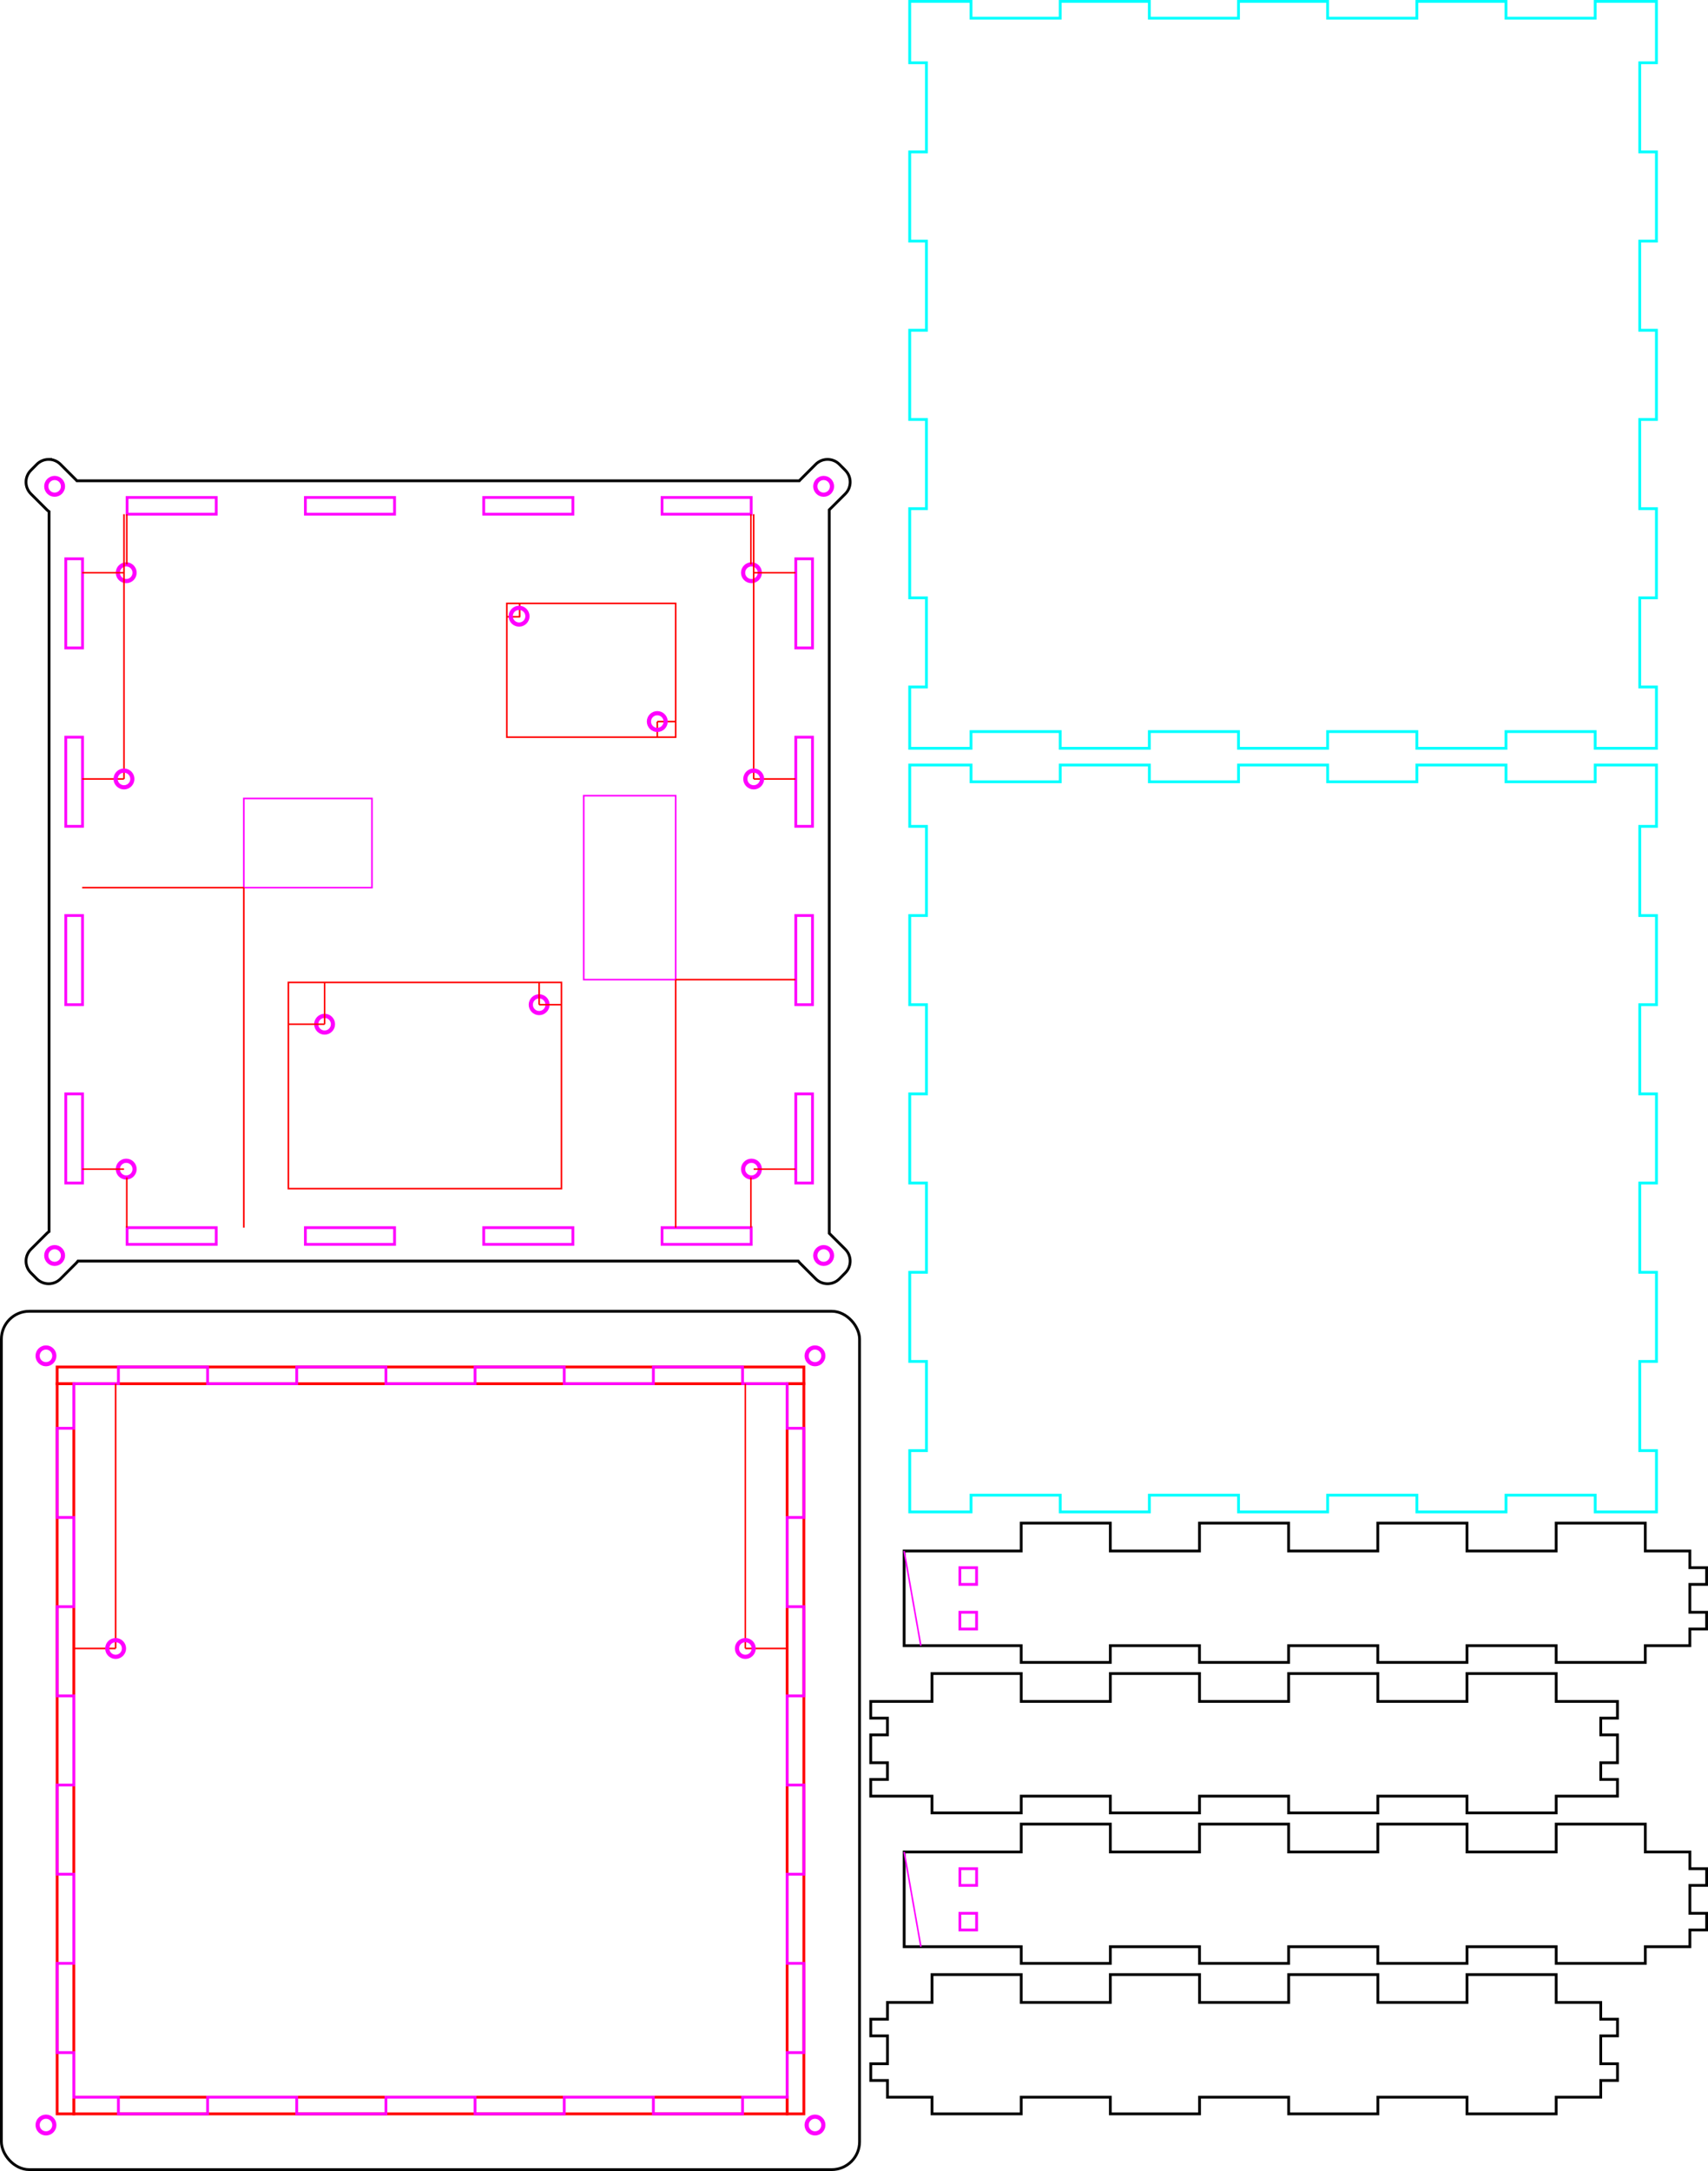<?xml version="1.0" encoding="UTF-8" standalone="no"?>
<!-- Created with Inkscape (http://www.inkscape.org/) -->

<svg
   xmlns:dc="http://purl.org/dc/elements/1.1/"
   xmlns:cc="http://creativecommons.org/ns#"
   xmlns:rdf="http://www.w3.org/1999/02/22-rdf-syntax-ns#"
   xmlns:svg="http://www.w3.org/2000/svg"
   xmlns="http://www.w3.org/2000/svg"
   xmlns:sodipodi="http://sodipodi.sourceforge.net/DTD/sodipodi-0.dtd"
   xmlns:inkscape="http://www.inkscape.org/namespaces/inkscape"
   width="1086.028"
   height="1380.134"
   id="svg2"
   version="1.1"
   inkscape:version="0.48.5 r10040"
   sodipodi:docname="128x128mm_standing_case.svg">
  <defs
     id="defs4" />
  <sodipodi:namedview
     id="base"
     pagecolor="#ffffff"
     bordercolor="#666666"
     borderopacity="1.0"
     inkscape:pageopacity="0.0"
     inkscape:pageshadow="2"
     inkscape:zoom="0.90509668"
     inkscape:cx="1067.5579"
     inkscape:cy="687.53356"
     inkscape:document-units="mm"
     inkscape:current-layer="layer1"
     showgrid="true"
     units="in"
     inkscape:window-width="2560"
     inkscape:window-height="1378"
     inkscape:window-x="1432"
     inkscape:window-y="371"
     inkscape:window-maximized="1"
     fit-margin-top="0"
     fit-margin-left="0"
     fit-margin-right="0"
     fit-margin-bottom="0">
    <inkscape:grid
       type="xygrid"
       id="grid2985"
       empspacing="5"
       visible="true"
       enabled="true"
       snapvisiblegridlinesonly="true"
       units="mm"
       spacingx="0.1mm"
       spacingy="0.1mm"
       originx="13.25mm"
       originy="13.25mm" />
  </sodipodi:namedview>
  <g
     inkscape:label="Layer 1"
     inkscape:groupmode="layer"
     id="layer1"
     transform="translate(46.949,280.826)">
    <path
       style="fill:none;stroke:#00ffff;stroke-width:1.785;stroke-miterlimit:4;stroke-dasharray:none"
       d="m 531.496,205.5 0,39 10.656,0 0,56.687 -10.656,0 0,56.688 10.656,0 0,56.688 -10.656,0 0,56.688 10.656,0 0,56.719 -10.656,0 0,56.688 10.656,0 0,56.688 -10.656,0 0,38.969 39,0 0,-10.625 56.688,0 0,10.625 56.688,0 0,-10.625 56.688,0 0,10.625 56.688,0 0,-10.625 56.719,0 0,10.625 56.688,0 0,-10.625 56.688,0 0,10.625 38.969,0 0,-38.969 -10.625,0 0,-56.688 10.625,0 0,-56.688 -10.625,0 0,-56.719 10.625,0 0,-56.688 -10.625,0 0,-56.688 10.625,0 0,-56.688 -10.625,0 0,-56.687 10.625,0 0,-39 -38.969,0 0,10.656 -56.688,0 0,-10.656 -56.688,0 0,10.656 -56.719,0 0,-10.656 -56.688,0 0,10.656 -56.688,0 0,-10.656 -56.688,0 0,10.656 -56.688,0 0,-10.656 -39,0 z"
       id="rect4282"
       inkscape:connector-curvature="0" />
    <path
       style="fill:none;stroke:#000000;stroke-width:1.772;stroke-miterlimit:4;stroke-dasharray:none"
       d="m 545.662,783.066 0,17.719 -38.969,0 0,10.625 10.625,0 0,10.625 -10.625,0 0,17.719 10.625,0 0,10.625 -10.625,0 0,10.625 38.969,0 0,10.656 56.719,0 0,-10.656 56.688,0 0,10.656 56.688,0 0,-10.656 56.688,0 0,10.656 56.688,0 0,-10.656 56.688,0 0,10.656 56.719,0 0,-10.656 38.969,0 0,-10.625 -10.625,0 0,-10.625 10.625,0 0,-17.719 -10.625,0 0,-10.625 10.625,0 0,-10.625 -38.969,0 0,-17.719 -56.719,0 0,17.719 -56.688,0 0,-17.719 -56.688,0 0,17.719 -56.688,0 0,-17.719 -56.688,0 0,17.719 -56.688,0 0,-17.719 -56.719,0 z"
       id="rect3966-3"
       inkscape:connector-curvature="0" />
    <path
       style="fill:none;stroke:#000000;stroke-width:1.772;stroke-miterlimit:4;stroke-dasharray:none"
       d="m 545.685,974.431 0,17.719 -28.344,0 0,10.625 -10.625,0 0,10.625 10.625,0 0,17.719 -10.625,0 0,10.625 10.625,0 0,10.625 28.344,0 0,10.625 56.687,0 0,-10.625 56.688,0 0,10.625 56.719,0 0,-10.625 56.688,0 0,10.625 56.687,0 0,-10.625 56.688,0 0,10.625 56.687,0 0,-10.625 28.344,0 0,-10.625 10.656,0 0,-10.625 -10.656,0 0,-17.719 10.656,0 0,-10.625 -10.656,0 0,-10.625 -28.344,0 0,-17.719 -56.687,0 0,17.719 -56.688,0 0,-17.719 -56.687,0 0,17.719 -56.688,0 0,-17.719 -56.719,0 0,17.719 -56.688,0 0,-17.719 -56.687,0 z"
       id="rect3966-2-3"
       inkscape:connector-curvature="0" />
    <g
       id="g3657">
      <path
         id="rect4055-7-7-5"
         d="m 602.362,687.419 0,17.719 -74.406,0 0,60.219 74.406,0 0,10.625 56.688,0 0,-10.625 56.687,0 0,10.625 56.688,0 0,-10.625 56.687,0 0,10.625 56.719,0 0,-10.625 56.688,0 0,10.625 56.688,0 0,-10.625 28.344,0 0,-10.625 10.625,0 0,-10.625 -10.625,0 0,-17.719 10.625,0 0,-10.625 -10.625,0 0,-10.625 -28.344,0 0,-17.719 -56.688,0 0,17.719 -56.688,0 0,-17.719 -56.719,0 0,17.719 -56.687,0 0,-17.719 -56.688,0 0,17.719 -56.687,0 0,-17.719 -56.688,0 z"
         style="fill:none;stroke:#000000;stroke-width:1.772;stroke-miterlimit:4;stroke-dasharray:none"
         inkscape:connector-curvature="0" />
      <rect
         y="715.761"
         x="563.377"
         height="10.63"
         width="10.63"
         id="rect4615-0-73-9"
         style="fill:none;stroke:#ff00ff;stroke-width:1.772;stroke-miterlimit:4;stroke-dasharray:none" />
      <rect
         y="744.107"
         x="563.377"
         height="10.63"
         width="10.63"
         id="rect4615-7-0-3-9"
         style="fill:none;stroke:#ff00ff;stroke-width:1.772;stroke-miterlimit:4;stroke-dasharray:none" />
      <path
         inkscape:connector-curvature="0"
         id="path4808"
         d="M 538.561,765.374 527.931,705.138"
         style="fill:none;stroke:#ff00ff;stroke-width:1px;stroke-linecap:butt;stroke-linejoin:miter;stroke-opacity:1" />
    </g>
    <g
       id="g3651">
      <path
         inkscape:connector-curvature="0"
         id="rect4055-7-7"
         d="m 602.38,878.767 0,17.719 -74.406,0 0,60.219 74.406,0 0,10.625 56.688,0 0,-10.625 56.687,0 0,10.625 56.688,0 0,-10.625 56.687,0 0,10.625 56.719,0 0,-10.625 56.688,0 0,10.625 56.688,0 0,-10.625 28.344,0 0,-10.625 10.625,0 0,-10.625 -10.625,0 0,-17.719 10.625,0 0,-10.625 -10.625,0 0,-10.625 -28.344,0 0,-17.719 -56.688,0 0,17.719 -56.688,0 0,-17.719 -56.719,0 0,17.719 -56.687,0 0,-17.719 -56.688,0 0,17.719 -56.687,0 0,-17.719 -56.688,0 z"
         style="fill:none;stroke:#000000;stroke-width:1.772;stroke-miterlimit:4;stroke-dasharray:none" />
      <rect
         y="907.108"
         x="563.396"
         height="10.63"
         width="10.63"
         id="rect4615-0-73"
         style="fill:none;stroke:#ff00ff;stroke-width:1.772;stroke-miterlimit:4;stroke-dasharray:none" />
      <rect
         y="935.454"
         x="563.396"
         height="10.63"
         width="10.63"
         id="rect4615-7-0-3"
         style="fill:none;stroke:#ff00ff;stroke-width:1.772;stroke-miterlimit:4;stroke-dasharray:none" />
      <path
         inkscape:connector-curvature="0"
         id="path4808-2"
         d="m 538.592,956.714 -10.63,-60.236"
         style="fill:none;stroke:#ff00ff;stroke-width:1px;stroke-linecap:butt;stroke-linejoin:miter;stroke-opacity:1" />
    </g>
    <path
       style="fill:none;stroke:#00ffff;stroke-width:1.785;stroke-miterlimit:4;stroke-dasharray:none"
       d="m 531.478,-279.933 0,39 10.656,0 0,56.687 -10.656,0 0,56.688 10.656,0 0,56.687 -10.656,0 0,56.688 10.656,0 0,56.719 -10.656,0 0,56.687 10.656,0 0,56.688 -10.656,0 0,38.969 39,0 0,-10.625 56.688,0 0,10.625 56.688,0 0,-10.625 56.688,0 0,10.625 56.688,0 0,-10.625 56.719,0 0,10.625 56.688,0 0,-10.625 56.688,0 0,10.625 38.969,0 0,-38.969 -10.625,0 0,-56.688 10.625,0 0,-56.687 -10.625,0 0,-56.719 10.625,0 0,-56.688 -10.625,0 0,-56.687 10.625,0 0,-56.688 -10.625,0 0,-56.687 10.625,0 0,-39 -38.969,0 0,10.656 -56.688,0 0,-10.656 -56.688,0 0,10.656 -56.719,0 0,-10.656 -56.688,0 0,10.656 -56.688,0 0,-10.656 -56.688,0 0,10.656 -56.688,0 0,-10.656 -39,0 z"
       id="rect4282-1"
       inkscape:connector-curvature="0" />
    <g
       id="g3633">
      <rect
         y="598.816"
         x="-10.63"
         height="464.173"
         width="10.63"
         id="rect3926"
         style="fill:none;stroke:#ff0000;stroke-width:1.772;stroke-miterlimit:4;stroke-dasharray:none" />
      <rect
         y="598.816"
         x="453.543"
         height="464.173"
         width="10.63"
         id="rect3926-1"
         style="fill:none;stroke:#ff0000;stroke-width:1.772;stroke-miterlimit:4;stroke-dasharray:none" />
      <rect
         y="1052.36"
         x="-1.1837753e-014"
         height="10.63"
         width="453.543"
         id="rect3946"
         style="fill:none;stroke:#ff0000;stroke-width:1.793;stroke-miterlimit:4;stroke-dasharray:none" />
      <rect
         y="588.187"
         x="-10.63"
         height="10.63"
         width="474.803"
         id="rect3946-7"
         style="fill:none;stroke:#ff0000;stroke-width:1.793;stroke-miterlimit:4;stroke-dasharray:none" />
      <path
         id="rect3924"
         transform="translate(0,-0.002)"
         d="m 28.344,588.188 0,10.625 -28.344,0 0,28.344 -10.625,0 0,56.688 10.625,0 0,56.719 -10.625,0 0,56.688 10.625,0 0,56.688 -10.625,0 0,56.688 10.625,0 0,56.688 -10.625,0 0,56.719 10.625,0 0,28.344 28.344,0 0,10.625 56.688,0 0,-10.625 56.688,0 0,10.625 56.719,0 0,-10.625 56.688,0 0,10.625 56.688,0 0,-10.625 56.688,0 0,10.625 56.688,0 0,-10.625 28.344,0 0,-28.344 10.656,0 0,-56.719 -10.656,0 0,-56.688 10.656,0 0,-56.688 -10.656,0 0,-56.688 10.656,0 0,-56.688 -10.656,0 0,-56.719 10.656,0 0,-56.688 -10.656,0 0,-28.344 -28.344,0 0,-10.625 -56.688,0 0,10.625 -56.688,0 0,-10.625 -56.688,0 0,10.625 -56.688,0 0,-10.625 -56.719,0 0,10.625 -56.688,0 0,-10.625 -56.688,0 z"
         style="fill:none;stroke:#ff00ff;stroke-width:1.772;stroke-miterlimit:4;stroke-dasharray:none"
         inkscape:connector-curvature="0" />
      <rect
         rx="17.717"
         ry="17.717"
         y="552.753"
         x="-46.063"
         height="545.669"
         width="545.669"
         id="rect4310"
         style="fill:none;stroke:#000000;stroke-width:1.772;stroke-miterlimit:4;stroke-dasharray:none" />
      <path
         transform="matrix(1.5,0,0,1.5,30.118,-279.923)"
         d="m -28.346,574.016 c 0,1.957 -1.586,3.543 -3.543,3.543 -1.957,0 -3.543,-1.586 -3.543,-3.543 0,-1.957 1.586,-3.543 3.543,-3.543 1.957,0 3.543,1.586 3.543,3.543 z"
         sodipodi:ry="3.5433071"
         sodipodi:rx="3.5433071"
         sodipodi:cy="574.01575"
         sodipodi:cx="-31.889763"
         id="path4330-3"
         style="fill:none;stroke:#ff00ff;stroke-width:1.772;stroke-miterlimit:4;stroke-dasharray:none"
         sodipodi:type="arc" />
      <path
         transform="matrix(1.5,0,0,1.5,30.118,209.054)"
         d="m -28.346,574.016 c 0,1.957 -1.586,3.543 -3.543,3.543 -1.957,0 -3.543,-1.586 -3.543,-3.543 0,-1.957 1.586,-3.543 3.543,-3.543 1.957,0 3.543,1.586 3.543,3.543 z"
         sodipodi:ry="3.5433071"
         sodipodi:rx="3.5433071"
         sodipodi:cy="574.01575"
         sodipodi:cx="-31.889763"
         id="path4330-3-9"
         style="fill:none;stroke:#ff00ff;stroke-width:1.772;stroke-miterlimit:4;stroke-dasharray:none"
         sodipodi:type="arc" />
      <path
         transform="matrix(1.5,0,0,1.5,519.094,209.054)"
         d="m -28.346,574.016 c 0,1.957 -1.586,3.543 -3.543,3.543 -1.957,0 -3.543,-1.586 -3.543,-3.543 0,-1.957 1.586,-3.543 3.543,-3.543 1.957,0 3.543,1.586 3.543,3.543 z"
         sodipodi:ry="3.5433071"
         sodipodi:rx="3.5433071"
         sodipodi:cy="574.01575"
         sodipodi:cx="-31.889763"
         id="path4330-3-7"
         style="fill:none;stroke:#ff00ff;stroke-width:1.772;stroke-miterlimit:4;stroke-dasharray:none"
         sodipodi:type="arc" />
      <path
         transform="matrix(1.5,0,0,1.5,519.094,-279.923)"
         d="m -28.346,574.016 c 0,1.957 -1.586,3.543 -3.543,3.543 -1.957,0 -3.543,-1.586 -3.543,-3.543 0,-1.957 1.586,-3.543 3.543,-3.543 1.957,0 3.543,1.586 3.543,3.543 z"
         sodipodi:ry="3.5433071"
         sodipodi:rx="3.5433071"
         sodipodi:cy="574.01575"
         sodipodi:cx="-31.889763"
         id="path4330-3-3"
         style="fill:none;stroke:#ff00ff;stroke-width:1.772;stroke-miterlimit:4;stroke-dasharray:none"
         sodipodi:type="arc" />
      <path
         inkscape:connector-curvature="0"
         id="path3367"
         d="m 26.575,598.816 0,168.307"
         style="fill:none;stroke:#ff0000;stroke-width:1px;stroke-linecap:butt;stroke-linejoin:miter;stroke-opacity:1" />
      <path
         inkscape:connector-curvature="0"
         id="path3369"
         d="m 0,767.124 26.575,0"
         style="fill:none;stroke:#ff0000;stroke-width:1px;stroke-linecap:butt;stroke-linejoin:miter;stroke-opacity:1" />
      <path
         transform="matrix(1.5,0,0,1.5,74.409,-93.899)"
         d="m -28.346,574.016 c 0,1.957 -1.586,3.543 -3.543,3.543 -1.957,0 -3.543,-1.586 -3.543,-3.543 0,-1.957 1.586,-3.543 3.543,-3.543 1.957,0 3.543,1.586 3.543,3.543 z"
         sodipodi:ry="3.5433071"
         sodipodi:rx="3.5433071"
         sodipodi:cy="574.01575"
         sodipodi:cx="-31.889763"
         id="path4330-3-76"
         style="fill:none;stroke:#ff00ff;stroke-width:1.772;stroke-miterlimit:4;stroke-dasharray:none"
         sodipodi:type="arc" />
      <path
         inkscape:connector-curvature="0"
         id="path3367-4"
         d="m 426.969,598.816 0,168.307"
         style="fill:none;stroke:#ff0000;stroke-width:1px;stroke-linecap:butt;stroke-linejoin:miter;stroke-opacity:1" />
      <path
         inkscape:connector-curvature="0"
         id="path3369-2"
         d="m 453.543,767.124 -26.575,0"
         style="fill:none;stroke:#ff0000;stroke-width:1px;stroke-linecap:butt;stroke-linejoin:miter;stroke-opacity:1" />
      <path
         transform="matrix(-1.5,0,0,1.5,379.134,-93.899)"
         d="m -28.346,574.016 c 0,1.957 -1.586,3.543 -3.543,3.543 -1.957,0 -3.543,-1.586 -3.543,-3.543 0,-1.957 1.586,-3.543 3.543,-3.543 1.957,0 3.543,1.586 3.543,3.543 z"
         sodipodi:ry="3.5433071"
         sodipodi:rx="3.5433071"
         sodipodi:cy="574.01575"
         sodipodi:cx="-31.889763"
         id="path4330-3-76-3"
         style="fill:none;stroke:#ff00ff;stroke-width:1.772;stroke-miterlimit:4;stroke-dasharray:none"
         sodipodi:type="arc" />
    </g>
    <g
       id="g3728">
      <rect
         y="35.428"
         x="33.851"
         height="10.63"
         width="56.693"
         id="rect3966-0"
         style="fill:none;stroke:#ff00ff;stroke-width:1.772;stroke-miterlimit:4;stroke-dasharray:none" />
      <rect
         y="35.428"
         x="147.237"
         height="10.63"
         width="56.693"
         id="rect3966-15-0"
         style="fill:none;stroke:#ff00ff;stroke-width:1.772;stroke-miterlimit:4;stroke-dasharray:none" />
      <rect
         y="35.428"
         x="260.623"
         height="10.63"
         width="56.693"
         id="rect3966-7-6"
         style="fill:none;stroke:#ff00ff;stroke-width:1.772;stroke-miterlimit:4;stroke-dasharray:none" />
      <rect
         y="35.428"
         x="374.009"
         height="10.63"
         width="56.693"
         id="rect3966-14-1"
         style="fill:none;stroke:#ff00ff;stroke-width:1.772;stroke-miterlimit:4;stroke-dasharray:none" />
      <rect
         y="499.601"
         x="33.851"
         height="10.63"
         width="56.693"
         id="rect3966-2-38"
         style="fill:none;stroke:#ff00ff;stroke-width:1.772;stroke-miterlimit:4;stroke-dasharray:none" />
      <rect
         y="499.601"
         x="147.237"
         height="10.63"
         width="56.693"
         id="rect3966-15-2-9"
         style="fill:none;stroke:#ff00ff;stroke-width:1.772;stroke-miterlimit:4;stroke-dasharray:none" />
      <rect
         y="499.601"
         x="260.623"
         height="10.63"
         width="56.693"
         id="rect3966-7-1-3"
         style="fill:none;stroke:#ff00ff;stroke-width:1.772;stroke-miterlimit:4;stroke-dasharray:none" />
      <rect
         y="499.601"
         x="374.009"
         height="10.63"
         width="56.693"
         id="rect3966-14-6-4"
         style="fill:none;stroke:#ff00ff;stroke-width:1.772;stroke-miterlimit:4;stroke-dasharray:none" />
      <rect
         y="74.404"
         x="459.048"
         height="56.693"
         width="10.63"
         id="rect4055-4"
         style="fill:none;stroke:#ff00ff;stroke-width:1.772;stroke-miterlimit:4;stroke-dasharray:none" />
      <rect
         y="187.79"
         x="459.048"
         height="56.693"
         width="10.63"
         id="rect4055-5-6"
         style="fill:none;stroke:#ff00ff;stroke-width:1.772;stroke-miterlimit:4;stroke-dasharray:none" />
      <rect
         y="301.176"
         x="459.048"
         height="56.693"
         width="10.63"
         id="rect4055-6-0"
         style="fill:none;stroke:#ff00ff;stroke-width:1.772;stroke-miterlimit:4;stroke-dasharray:none" />
      <rect
         y="414.561"
         x="459.048"
         height="56.693"
         width="10.63"
         id="rect4055-89-6"
         style="fill:none;stroke:#ff00ff;stroke-width:1.772;stroke-miterlimit:4;stroke-dasharray:none" />
      <rect
         y="74.404"
         x="-5.125"
         height="56.693"
         width="10.63"
         id="rect4055-7-61"
         style="fill:none;stroke:#ff00ff;stroke-width:1.772;stroke-miterlimit:4;stroke-dasharray:none" />
      <rect
         y="187.79"
         x="-5.125"
         height="56.693"
         width="10.63"
         id="rect4055-5-9-8"
         style="fill:none;stroke:#ff00ff;stroke-width:1.772;stroke-miterlimit:4;stroke-dasharray:none" />
      <rect
         y="301.176"
         x="-5.125"
         height="56.693"
         width="10.63"
         id="rect4055-6-5-4"
         style="fill:none;stroke:#ff00ff;stroke-width:1.772;stroke-miterlimit:4;stroke-dasharray:none" />
      <rect
         y="414.562"
         x="-5.125"
         height="56.693"
         width="10.63"
         id="rect4055-89-4-96"
         style="fill:none;stroke:#ff00ff;stroke-width:1.772;stroke-miterlimit:4;stroke-dasharray:none" />
      <path
         id="rect4328"
         d="m -15.995,11.207 c -2.717,0 -5.449,1.043 -7.531,3.125 l -3.75,3.781 c -4.164,4.164 -4.164,10.867 0,15.031 l 10.031,10 c 0.472,0.472 0.97,0.885 1.5,1.25 l 0,457.688 c -0.53,0.365 -1.028,0.777 -1.5,1.25 l -10.031,10 c -4.164,4.164 -4.164,10.867 0,15.031 l 3.75,3.781 c 4.164,4.165 10.867,4.165 15.031,0 l 10.031,-10.031 c 0.396,-0.396 0.742,-0.813 1.062,-1.25 l 458.031,0 c 0.321,0.437 0.667,0.854 1.062,1.25 l 10.031,10.031 c 4.164,4.164 10.867,4.164 15.031,0 l 3.75,-3.781 c 4.164,-4.164 4.164,-10.867 0,-15.031 l -10.031,-10 c -0.053,-0.053 -0.102,-0.105 -0.156,-0.156 l 0,-459.875 c 0.054,-0.052 0.103,-0.103 0.156,-0.156 l 10.031,-10 c 4.164,-4.164 4.164,-10.867 0,-15.031 l -3.75,-3.781 c -4.164,-4.164 -10.867,-4.164 -15.031,0 l -10.031,10.031 c -0.138,0.138 -0.246,0.294 -0.375,0.438 l -459.406,0 c -0.129,-0.144 -0.237,-0.299 -0.375,-0.438 l -10.031,-10.031 c -2.082,-2.082 -4.783,-3.125 -7.5,-3.125 z"
         style="fill:none;stroke:#000000;stroke-width:1.772;stroke-miterlimit:4;stroke-dasharray:none"
         inkscape:connector-curvature="0" />
      <path
         transform="matrix(1.5,0,0,1.5,35.623,-832.682)"
         d="m -28.346,574.016 c 0,1.957 -1.586,3.543 -3.543,3.543 -1.957,0 -3.543,-1.586 -3.543,-3.543 0,-1.957 1.586,-3.543 3.543,-3.543 1.957,0 3.543,1.586 3.543,3.543 z"
         sodipodi:ry="3.5433071"
         sodipodi:rx="3.5433071"
         sodipodi:cy="574.01575"
         sodipodi:cx="-31.889763"
         id="path4330"
         style="fill:none;stroke:#ff00ff;stroke-width:1.772;stroke-miterlimit:4;stroke-dasharray:none"
         sodipodi:type="arc" />
      <path
         transform="matrix(1.5,0,0,1.5,35.623,-343.705)"
         d="m -28.346,574.016 c 0,1.957 -1.586,3.543 -3.543,3.543 -1.957,0 -3.543,-1.586 -3.543,-3.543 0,-1.957 1.586,-3.543 3.543,-3.543 1.957,0 3.543,1.586 3.543,3.543 z"
         sodipodi:ry="3.5433071"
         sodipodi:rx="3.5433071"
         sodipodi:cy="574.01575"
         sodipodi:cx="-31.889763"
         id="path4330-35"
         style="fill:none;stroke:#ff00ff;stroke-width:1.772;stroke-miterlimit:4;stroke-dasharray:none"
         sodipodi:type="arc" />
      <path
         transform="matrix(1.5,0,0,1.5,524.599,-343.705)"
         d="m -28.346,574.016 c 0,1.957 -1.586,3.543 -3.543,3.543 -1.957,0 -3.543,-1.586 -3.543,-3.543 0,-1.957 1.586,-3.543 3.543,-3.543 1.957,0 3.543,1.586 3.543,3.543 z"
         sodipodi:ry="3.5433071"
         sodipodi:rx="3.5433071"
         sodipodi:cy="574.01575"
         sodipodi:cx="-31.889763"
         id="path4330-0"
         style="fill:none;stroke:#ff00ff;stroke-width:1.772;stroke-miterlimit:4;stroke-dasharray:none"
         sodipodi:type="arc" />
      <path
         transform="matrix(1.5,0,0,1.5,524.599,-832.682)"
         d="m -28.346,574.016 c 0,1.957 -1.586,3.543 -3.543,3.543 -1.957,0 -3.543,-1.586 -3.543,-3.543 0,-1.957 1.586,-3.543 3.543,-3.543 1.957,0 3.543,1.586 3.543,3.543 z"
         sodipodi:ry="3.5433071"
         sodipodi:rx="3.5433071"
         sodipodi:cy="574.01575"
         sodipodi:cx="-31.889763"
         id="path4330-6"
         style="fill:none;stroke:#ff00ff;stroke-width:1.772;stroke-miterlimit:4;stroke-dasharray:none"
         sodipodi:type="arc" />
      <g
         id="g3460">
        <g
           id="g3239"
           transform="translate(5.315,-552.756)">
          <path
             transform="matrix(1.5,0,0,1.5,75.827,154.132)"
             d="m -28.346,574.016 c 0,1.957 -1.586,3.543 -3.543,3.543 -1.957,0 -3.543,-1.586 -3.543,-3.543 0,-1.957 1.586,-3.543 3.543,-3.543 1.957,0 3.543,1.586 3.543,3.543 z"
             sodipodi:ry="3.5433071"
             sodipodi:rx="3.5433071"
             sodipodi:cy="574.01575"
             sodipodi:cx="-31.889763"
             id="path4330-3-9-7"
             style="fill:none;stroke:#ff00ff;stroke-width:1.772;stroke-miterlimit:4;stroke-dasharray:none"
             sodipodi:type="arc" />
          <path
             transform="translate(0,-0.002)"
             inkscape:connector-curvature="0"
             id="path3132"
             d="m 28.346,1052.362 0,-31.89"
             style="fill:none;stroke:#ff0000;stroke-width:1px;stroke-linecap:butt;stroke-linejoin:miter;stroke-opacity:1" />
          <path
             transform="translate(0,-0.002)"
             inkscape:connector-curvature="0"
             id="path3134"
             d="m 0,1015.158 26.575,0"
             style="fill:none;stroke:#ff0000;stroke-width:1px;stroke-linecap:butt;stroke-linejoin:miter;stroke-opacity:1" />
        </g>
      </g>
      <g
         transform="translate(5.315,-552.756)"
         id="g3219">
        <path
           sodipodi:type="arc"
           style="fill:none;stroke:#ff00ff;stroke-width:1.772;stroke-miterlimit:4;stroke-dasharray:none"
           id="path4330-3-9-7-4"
           sodipodi:cx="-31.889763"
           sodipodi:cy="574.01575"
           sodipodi:rx="3.5433071"
           sodipodi:ry="3.5433071"
           d="m -28.346,574.016 c 0,1.957 -1.586,3.543 -3.543,3.543 -1.957,0 -3.543,-1.586 -3.543,-3.543 0,-1.957 1.586,-3.543 3.543,-3.543 1.957,0 3.543,1.586 3.543,3.543 z"
           transform="matrix(-1.5,0,0,-1.5,377.717,1497.044)" />
        <path
           style="fill:none;stroke:#ff0000;stroke-width:1px;stroke-linecap:butt;stroke-linejoin:miter;stroke-opacity:1"
           d="m 425.197,598.816 0,31.89"
           id="path3132-8"
           inkscape:connector-curvature="0" />
        <path
           style="fill:none;stroke:#ff0000;stroke-width:1px;stroke-linecap:butt;stroke-linejoin:miter;stroke-opacity:1"
           d="m 453.543,636.021 -26.575,0"
           id="path3134-8"
           inkscape:connector-curvature="0" />
      </g>
      <g
         transform="translate(5.315,-552.756)"
         id="g3224">
        <path
           sodipodi:type="arc"
           style="fill:none;stroke:#ff00ff;stroke-width:1.772;stroke-miterlimit:4;stroke-dasharray:none"
           id="path4330-3-9-7-2"
           sodipodi:cx="-31.889763"
           sodipodi:cy="574.01575"
           sodipodi:rx="3.5433071"
           sodipodi:ry="3.5433071"
           d="m -28.346,574.016 c 0,1.957 -1.586,3.543 -3.543,3.543 -1.957,0 -3.543,-1.586 -3.543,-3.543 0,-1.957 1.586,-3.543 3.543,-3.543 1.957,0 3.543,1.586 3.543,3.543 z"
           transform="matrix(-1.5,0,0,1.5,377.717,154.132)" />
        <path
           style="fill:none;stroke:#ff0000;stroke-width:1px;stroke-linecap:butt;stroke-linejoin:miter;stroke-opacity:1"
           d="m 425.197,1052.36 0,-31.89"
           id="path3132-4"
           inkscape:connector-curvature="0" />
        <path
           style="fill:none;stroke:#ff0000;stroke-width:1px;stroke-linecap:butt;stroke-linejoin:miter;stroke-opacity:1"
           d="m 453.543,1015.155 -26.575,0"
           id="path3134-5"
           inkscape:connector-curvature="0" />
      </g>
      <g
         transform="translate(5.315,-552.756)"
         id="g3214">
        <path
           sodipodi:type="arc"
           style="fill:none;stroke:#ff00ff;stroke-width:1.772;stroke-miterlimit:4;stroke-dasharray:none"
           id="path4330-3-9-7-5"
           sodipodi:cx="-31.889763"
           sodipodi:cy="574.01575"
           sodipodi:rx="3.5433071"
           sodipodi:ry="3.5433071"
           d="m -28.346,574.016 c 0,1.957 -1.586,3.543 -3.543,3.543 -1.957,0 -3.543,-1.586 -3.543,-3.543 0,-1.957 1.586,-3.543 3.543,-3.543 1.957,0 3.543,1.586 3.543,3.543 z"
           transform="matrix(1.5,0,0,-1.5,75.827,1497.044)" />
        <path
           style="fill:none;stroke:#ff0000;stroke-width:1px;stroke-linecap:butt;stroke-linejoin:miter;stroke-opacity:1"
           d="m 28.346,598.816 0,31.89"
           id="path3132-1"
           inkscape:connector-curvature="0" />
        <path
           style="fill:none;stroke:#ff0000;stroke-width:1px;stroke-linecap:butt;stroke-linejoin:miter;stroke-opacity:1"
           d="m 1.496063e-7,636.021 26.575,0"
           id="path3134-7"
           inkscape:connector-curvature="0" />
      </g>
      <rect
         y="224.998"
         x="324.213"
         height="116.929"
         width="58.465"
         id="rect3202"
         style="fill:none;stroke:#ff00ff" />
      <path
         inkscape:connector-curvature="0"
         id="path3204"
         d="m 382.677,499.604 0,-157.677"
         style="fill:none;stroke:#ff0000;stroke-width:1px;stroke-linecap:butt;stroke-linejoin:miter;stroke-opacity:1" />
      <path
         inkscape:connector-curvature="0"
         id="path3206"
         d="m 458.858,341.927 -76.181,0"
         style="fill:none;stroke:#ff0000;stroke-width:1px;stroke-linecap:butt;stroke-linejoin:miter;stroke-opacity:1" />
      <rect
         y="226.769"
         x="108.071"
         height="56.693"
         width="81.496"
         id="rect3208"
         style="fill:none;stroke:#ff00ff" />
      <path
         inkscape:connector-curvature="0"
         id="path3210"
         d="m 108.071,499.604 0,-216.142"
         style="fill:none;stroke:#ff0000;stroke-width:1px;stroke-linecap:butt;stroke-linejoin:miter;stroke-opacity:1" />
      <path
         inkscape:connector-curvature="0"
         id="path3212"
         d="m 5.315,283.462 102.756,0"
         style="fill:none;stroke:#ff0000;stroke-width:1px;stroke-linecap:butt;stroke-linejoin:miter;stroke-opacity:1" />
      <path
         transform="matrix(-1.5,0,0,1.5,248.032,-503.151)"
         d="m -28.346,574.016 c 0,1.957 -1.586,3.543 -3.543,3.543 -1.957,0 -3.543,-1.586 -3.543,-3.543 0,-1.957 1.586,-3.543 3.543,-3.543 1.957,0 3.543,1.586 3.543,3.543 z"
         sodipodi:ry="3.5433071"
         sodipodi:rx="3.5433071"
         sodipodi:cy="574.01575"
         sodipodi:cx="-31.889763"
         id="path4330-3-9-9"
         style="fill:none;stroke:#ff00ff;stroke-width:1.772;stroke-miterlimit:4;stroke-dasharray:none"
         sodipodi:type="arc" />
      <rect
         transform="scale(-1,1)"
         y="343.698"
         x="-310.039"
         height="131.102"
         width="173.622"
         id="rect3244"
         style="fill:none;stroke:#ff0000" />
      <path
         transform="matrix(-1.5,0,0,1.5,111.614,-490.75)"
         d="m -28.346,574.016 c 0,1.957 -1.586,3.543 -3.543,3.543 -1.957,0 -3.543,-1.586 -3.543,-3.543 0,-1.957 1.586,-3.543 3.543,-3.543 1.957,0 3.543,1.586 3.543,3.543 z"
         sodipodi:ry="3.5433071"
         sodipodi:rx="3.5433071"
         sodipodi:cy="574.01575"
         sodipodi:cx="-31.889763"
         id="path4330-3-9-9-1"
         style="fill:none;stroke:#ff00ff;stroke-width:1.772;stroke-miterlimit:4;stroke-dasharray:none"
         sodipodi:type="arc" />
      <path
         inkscape:connector-curvature="0"
         id="path3275"
         d="m 295.866,343.698 0,14.173"
         style="fill:none;stroke:#ff0000;stroke-width:1px;stroke-linecap:butt;stroke-linejoin:miter;stroke-opacity:1" />
      <path
         inkscape:connector-curvature="0"
         id="path3277"
         d="m 310.039,357.872 -14.173,0"
         style="fill:none;stroke:#ff0000;stroke-width:1px;stroke-linecap:butt;stroke-linejoin:miter;stroke-opacity:1" />
      <path
         inkscape:connector-curvature="0"
         id="path3279"
         d="m 136.417,370.273 23.031,0"
         style="fill:none;stroke:#ff0000;stroke-width:1px;stroke-linecap:butt;stroke-linejoin:miter;stroke-opacity:1" />
      <path
         inkscape:connector-curvature="0"
         id="path3281"
         d="m 159.449,343.698 0,26.575"
         style="fill:none;stroke:#ff0000;stroke-width:1px;stroke-linecap:butt;stroke-linejoin:miter;stroke-opacity:1" />
      <g
         id="g3510">
        <rect
           style="fill:none;stroke:#ff0000"
           id="rect3294"
           width="107.362"
           height="85.039"
           x="275.315"
           y="-187.793"
           transform="scale(1,-1)" />
        <path
           style="fill:none;stroke:#ff0000;stroke-width:1px;stroke-linecap:butt;stroke-linejoin:miter;stroke-opacity:1"
           d="m 283.465,102.753 0,8.504"
           id="path3296"
           inkscape:connector-curvature="0" />
        <path
           style="fill:none;stroke:#ff0000;stroke-width:1px;stroke-linecap:butt;stroke-linejoin:miter;stroke-opacity:1"
           d="m 275.315,111.257 8.504,0"
           id="path3298"
           inkscape:connector-curvature="0" />
        <path
           sodipodi:type="arc"
           style="fill:none;stroke:#ff00ff;stroke-width:1.772;stroke-miterlimit:4;stroke-dasharray:none"
           id="path4330-3-9-9-15"
           sodipodi:cx="-31.889763"
           sodipodi:cy="574.01575"
           sodipodi:rx="3.5433071"
           sodipodi:ry="3.5433071"
           d="m -28.346,574.016 c 0,1.957 -1.586,3.543 -3.543,3.543 -1.957,0 -3.543,-1.586 -3.543,-3.543 0,-1.957 1.586,-3.543 3.543,-3.543 1.957,0 3.543,1.586 3.543,3.543 z"
           transform="matrix(1.5,0,0,-1.5,330.945,971.926)" />
        <path
           style="fill:none;stroke:#ff0000;stroke-width:1px;stroke-linecap:butt;stroke-linejoin:miter;stroke-opacity:1"
           d="m 383.031,177.872 -12.047,0"
           id="path3336"
           inkscape:connector-curvature="0" />
        <path
           style="fill:none;stroke:#ff0000;stroke-width:1px;stroke-linecap:butt;stroke-linejoin:miter;stroke-opacity:1"
           d="m 370.984,187.793 0,-9.921"
           id="path3338"
           inkscape:connector-curvature="0" />
        <path
           sodipodi:type="arc"
           style="fill:none;stroke:#ff00ff;stroke-width:1.772;stroke-miterlimit:4;stroke-dasharray:none"
           id="path4330-3-9-9-15-2"
           sodipodi:cx="-31.889763"
           sodipodi:cy="574.01575"
           sodipodi:rx="3.5433071"
           sodipodi:ry="3.5433071"
           d="m -28.346,574.016 c 0,1.957 -1.586,3.543 -3.543,3.543 -1.957,0 -3.543,-1.586 -3.543,-3.543 0,-1.957 1.586,-3.543 3.543,-3.543 1.957,0 3.543,1.586 3.543,3.543 z"
           transform="matrix(1.5,0,0,-1.5,418.819,1038.894)" />
      </g>
      <path
         inkscape:connector-curvature="0"
         id="path3367-2"
         d="m 31.89,46.061 0,168.307"
         style="fill:none;stroke:#ff0000;stroke-width:1px;stroke-linecap:butt;stroke-linejoin:miter;stroke-opacity:1" />
      <path
         inkscape:connector-curvature="0"
         id="path3369-1"
         d="m 5.315,214.368 26.575,0"
         style="fill:none;stroke:#ff0000;stroke-width:1px;stroke-linecap:butt;stroke-linejoin:miter;stroke-opacity:1" />
      <path
         transform="matrix(1.5,0,0,1.5,79.724,-646.655)"
         d="m -28.346,574.016 c 0,1.957 -1.586,3.543 -3.543,3.543 -1.957,0 -3.543,-1.586 -3.543,-3.543 0,-1.957 1.586,-3.543 3.543,-3.543 1.957,0 3.543,1.586 3.543,3.543 z"
         sodipodi:ry="3.5433071"
         sodipodi:rx="3.5433071"
         sodipodi:cy="574.01575"
         sodipodi:cx="-31.889763"
         id="path4330-3-76-6"
         style="fill:none;stroke:#ff00ff;stroke-width:1.772;stroke-miterlimit:4;stroke-dasharray:none"
         sodipodi:type="arc" />
      <path
         inkscape:connector-curvature="0"
         id="path3367-4-5"
         d="m 432.283,46.061 0,168.307"
         style="fill:none;stroke:#ff0000;stroke-width:1px;stroke-linecap:butt;stroke-linejoin:miter;stroke-opacity:1" />
      <path
         inkscape:connector-curvature="0"
         id="path3369-2-7"
         d="m 458.858,214.368 -26.575,0"
         style="fill:none;stroke:#ff0000;stroke-width:1px;stroke-linecap:butt;stroke-linejoin:miter;stroke-opacity:1" />
      <path
         transform="matrix(-1.5,0,0,1.5,384.449,-646.655)"
         d="m -28.346,574.016 c 0,1.957 -1.586,3.543 -3.543,3.543 -1.957,0 -3.543,-1.586 -3.543,-3.543 0,-1.957 1.586,-3.543 3.543,-3.543 1.957,0 3.543,1.586 3.543,3.543 z"
         sodipodi:ry="3.5433071"
         sodipodi:rx="3.5433071"
         sodipodi:cy="574.01575"
         sodipodi:cx="-31.889763"
         id="path4330-3-76-3-6"
         style="fill:none;stroke:#ff00ff;stroke-width:1.772;stroke-miterlimit:4;stroke-dasharray:none"
         sodipodi:type="arc" />
    </g>
  </g>
</svg>
